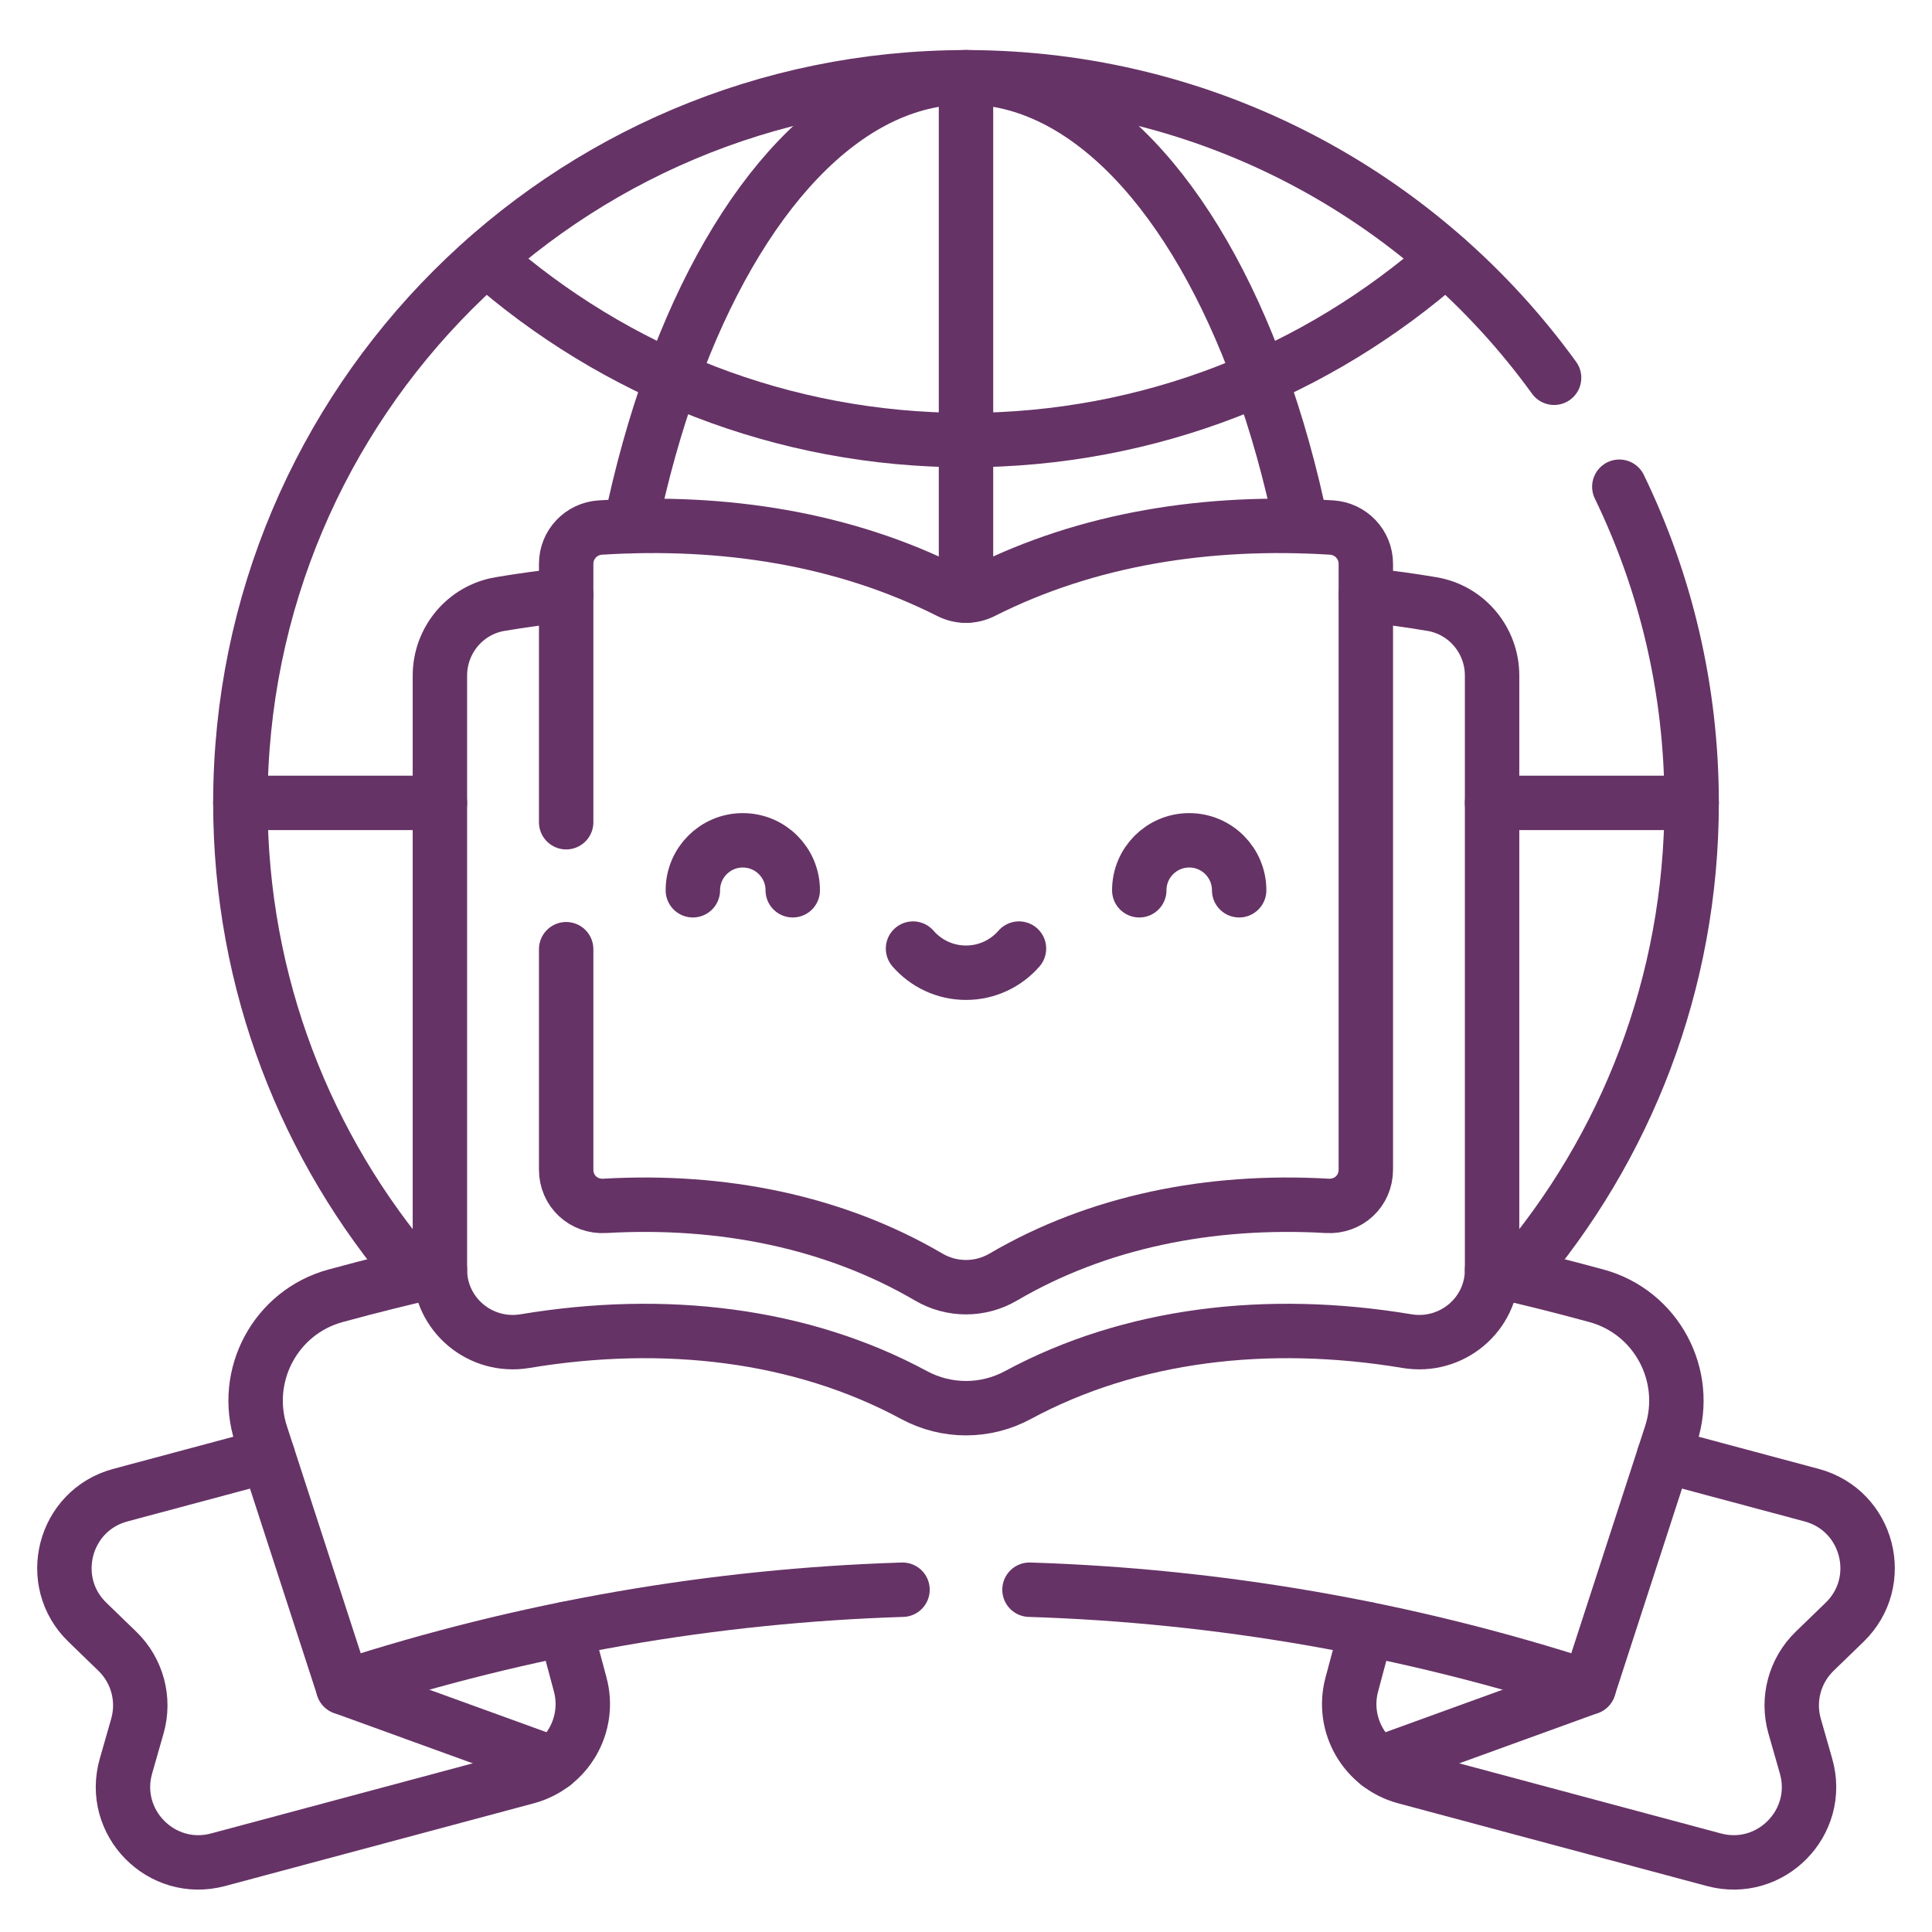 <svg width="150" height="150" viewBox="0 0 150 150" fill="none" xmlns="http://www.w3.org/2000/svg">
<path d="M32.248 99.028C23.778 89.172 18.662 76.352 18.662 62.338C18.662 31.223 43.885 6 75 6C93.786 6 110.426 15.194 120.659 29.33" stroke="#663366" stroke-width="4.225" stroke-miterlimit="10" stroke-linecap="round" stroke-linejoin="round"/>
<path d="M125.724 37.789C129.321 45.209 131.338 53.536 131.338 62.336C131.338 76.35 126.222 89.169 117.752 99.026" stroke="#663366" stroke-width="4.225" stroke-miterlimit="10" stroke-linecap="round" stroke-linejoin="round"/>
<path d="M37.756 20.086C47.686 28.846 60.718 34.17 75 34.17C89.283 34.17 102.315 28.846 112.244 20.086" stroke="#663366" stroke-width="4.225" stroke-miterlimit="10" stroke-linecap="round" stroke-linejoin="round"/>
<path d="M48.951 40.854C49.796 36.749 50.881 32.89 52.165 29.341C57.284 15.2 65.605 6 74.999 6C84.394 6 92.715 15.2 97.833 29.341C99.118 32.89 100.202 36.749 101.047 40.854" stroke="#663366" stroke-width="4.225" stroke-miterlimit="10" stroke-linecap="round" stroke-linejoin="round"/>
<path d="M75 46.248V34.169V6" stroke="#663366" stroke-width="4.225" stroke-miterlimit="10" stroke-linecap="round" stroke-linejoin="round"/>
<path d="M34.155 62.336H18.662" stroke="#663366" stroke-width="4.225" stroke-miterlimit="10" stroke-linecap="round" stroke-linejoin="round"/>
<path d="M131.339 62.336H115.846" stroke="#663366" stroke-width="4.225" stroke-miterlimit="10" stroke-linecap="round" stroke-linejoin="round"/>
<path d="M129.203 113.016L140.654 116.083C145.054 117.261 146.485 122.79 143.209 125.956L140.896 128.196C139.339 129.7 138.739 131.94 139.336 134.021L140.22 137.117C141.474 141.497 137.468 145.568 133.068 144.39L109.099 137.968C105.972 137.128 104.116 133.914 104.953 130.787L106.108 126.475" stroke="#663366" stroke-width="4.225" stroke-miterlimit="10" stroke-linecap="round" stroke-linejoin="round"/>
<path d="M123.355 131.008L107.02 136.935" stroke="#663366" stroke-width="4.225" stroke-miterlimit="10" stroke-linecap="round" stroke-linejoin="round"/>
<path d="M43.893 126.475L45.048 130.787C45.885 133.914 44.028 137.128 40.901 137.968L16.932 144.39C12.532 145.568 8.527 141.497 9.78 137.117L10.665 134.021C11.262 131.94 10.662 129.7 9.104 128.196L6.791 125.956C3.515 122.79 4.946 117.261 9.346 116.083L20.797 113.016" stroke="#663366" stroke-width="4.225" stroke-miterlimit="10" stroke-linecap="round" stroke-linejoin="round"/>
<path d="M26.645 131.008L42.98 136.935" stroke="#663366" stroke-width="4.225" stroke-miterlimit="10" stroke-linecap="round" stroke-linejoin="round"/>
<path d="M34.155 98.586C31.442 99.197 28.738 99.871 26.048 100.606C21.403 101.873 18.775 106.783 20.262 111.363C22.392 117.91 24.518 124.456 26.645 131.006C40.775 126.414 55.397 123.887 70.071 123.425" stroke="#663366" stroke-width="4.225" stroke-miterlimit="10" stroke-linecap="round" stroke-linejoin="round"/>
<path d="M115.845 98.586C118.558 99.197 121.262 99.871 123.952 100.606C128.597 101.873 131.226 106.783 129.738 111.363C127.609 117.91 125.482 124.456 123.355 131.006C109.226 126.414 94.603 123.887 79.93 123.425" stroke="#663366" stroke-width="4.225" stroke-miterlimit="10" stroke-linecap="round" stroke-linejoin="round"/>
<path d="M106.042 46.203C107.752 46.375 109.47 46.609 111.191 46.902C113.887 47.361 115.845 49.719 115.845 52.451V98.578C115.845 102.076 112.69 104.702 109.236 104.124C98.394 102.316 87.785 103.586 79.033 108.31C76.515 109.671 73.484 109.671 70.966 108.31C62.214 103.586 51.605 102.316 40.763 104.124C37.309 104.702 34.154 102.076 34.154 98.578V52.451C34.154 49.719 36.112 47.361 38.808 46.902C40.529 46.609 42.247 46.375 43.957 46.203" stroke="#663366" stroke-width="4.225" stroke-miterlimit="10" stroke-linecap="round" stroke-linejoin="round"/>
<path d="M43.957 73.696V90.814C43.957 92.465 45.303 93.718 46.951 93.623C56.067 93.099 64.785 94.859 72.104 99.149C73.898 100.2 76.101 100.2 77.895 99.149C85.213 94.859 93.932 93.099 103.047 93.623C104.695 93.718 106.042 92.465 106.042 90.814V43.772C106.042 42.279 104.875 41.05 103.388 40.958C93.771 40.358 84.453 41.814 76.275 45.944C75.473 46.349 74.526 46.349 73.723 45.944C65.546 41.814 56.227 40.358 46.611 40.958C45.123 41.05 43.957 42.279 43.957 43.772V63.837" stroke="#663366" stroke-width="4.225" stroke-miterlimit="10" stroke-linecap="round" stroke-linejoin="round"/>
<path d="M61.548 69.12C61.548 66.978 59.812 65.242 57.67 65.242C55.529 65.242 53.793 66.978 53.793 69.12" stroke="#663366" stroke-width="4.225" stroke-miterlimit="10" stroke-linecap="round" stroke-linejoin="round"/>
<path d="M88.453 69.12C88.453 66.978 90.189 65.242 92.331 65.242C94.472 65.242 96.208 66.978 96.208 69.12" stroke="#663366" stroke-width="4.225" stroke-miterlimit="10" stroke-linecap="round" stroke-linejoin="round"/>
<path d="M70.887 73.648C71.887 74.796 73.358 75.522 75 75.522C76.641 75.522 78.113 74.796 79.113 73.648" stroke="#663366" stroke-width="4.225" stroke-miterlimit="10" stroke-linecap="round" stroke-linejoin="round"/>
</svg>
